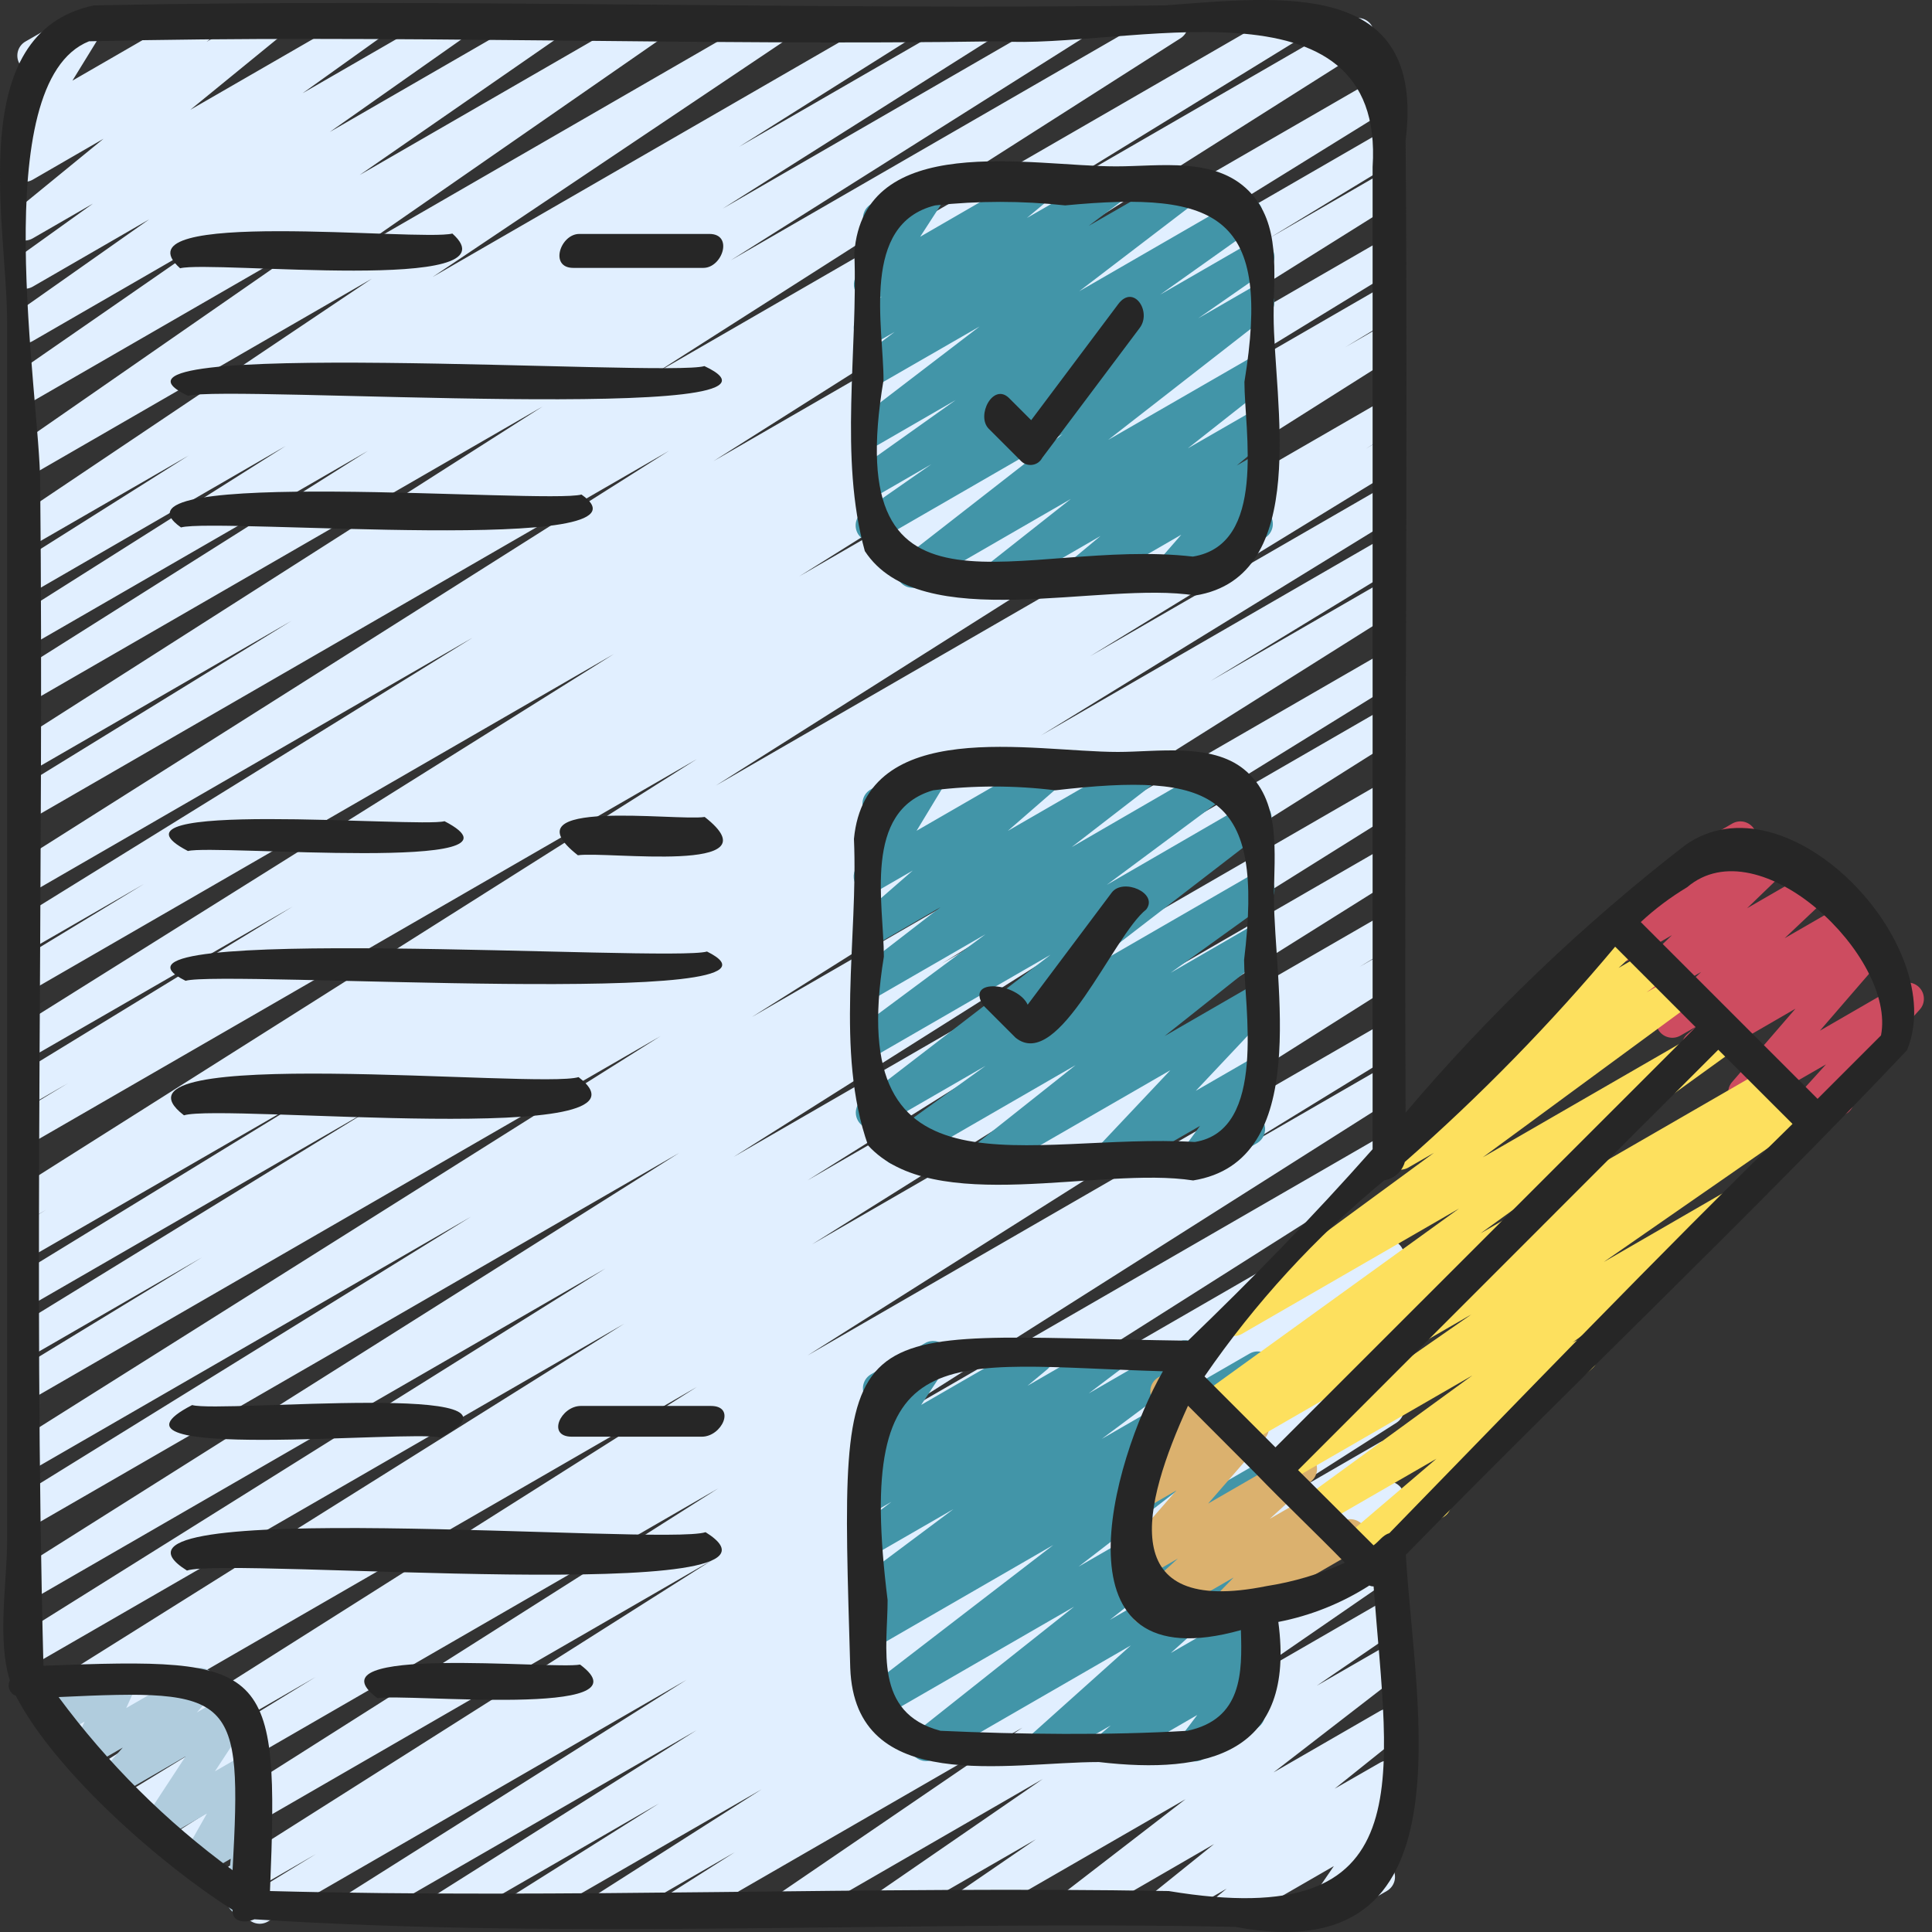 <svg width="35" height="35" viewBox="0 0 35 35" fill="none" xmlns="http://www.w3.org/2000/svg">
<rect x="0" y="0" width="35" height="35" fill="#333333" stroke="none"/>
<path d="M9.483 34.86C9.419 34.86 9.357 34.839 9.306 34.801C9.255 34.763 9.218 34.709 9.2 34.647C9.182 34.586 9.185 34.52 9.207 34.461C9.23 34.401 9.272 34.35 9.326 34.316L11.938 32.672L8.217 34.819C8.151 34.857 8.072 34.867 7.997 34.848C7.923 34.829 7.859 34.781 7.819 34.716C7.779 34.65 7.767 34.571 7.784 34.496C7.802 34.422 7.848 34.356 7.912 34.315L12.62 31.344L6.592 34.819C6.525 34.855 6.447 34.865 6.373 34.845C6.3 34.825 6.237 34.778 6.198 34.713C6.158 34.648 6.146 34.57 6.162 34.496C6.179 34.422 6.224 34.357 6.287 34.315L12.438 30.431L4.851 34.812C4.784 34.85 4.705 34.861 4.63 34.841C4.555 34.821 4.492 34.773 4.452 34.706C4.413 34.64 4.401 34.561 4.42 34.486C4.438 34.411 4.485 34.346 4.551 34.306L5.723 33.588L4.296 34.412C4.23 34.447 4.153 34.456 4.08 34.436C4.008 34.416 3.946 34.369 3.907 34.304C3.868 34.24 3.855 34.163 3.871 34.09C3.887 34.017 3.93 33.952 3.992 33.909L12.902 28.263L3.55 33.663C3.483 33.701 3.404 33.711 3.33 33.692C3.255 33.673 3.191 33.625 3.152 33.559C3.112 33.494 3.099 33.415 3.117 33.34C3.134 33.266 3.18 33.2 3.245 33.159L13.011 26.964L2.765 32.88C2.698 32.917 2.619 32.926 2.546 32.906C2.472 32.886 2.409 32.838 2.37 32.773C2.33 32.707 2.318 32.629 2.336 32.554C2.354 32.48 2.4 32.415 2.464 32.374L5.717 30.381L2.261 32.376C2.195 32.407 2.12 32.413 2.05 32.391C1.98 32.37 1.921 32.324 1.883 32.261C1.846 32.199 1.833 32.124 1.847 32.053C1.861 31.981 1.901 31.918 1.959 31.874L12.626 25.125L1.458 31.573C1.391 31.613 1.311 31.625 1.235 31.605C1.159 31.586 1.094 31.537 1.054 31.47C1.015 31.403 1.003 31.323 1.023 31.247C1.042 31.171 1.091 31.106 1.158 31.066L1.822 30.664L1.017 31.13C0.984 31.15 0.947 31.163 0.909 31.169C0.871 31.175 0.832 31.173 0.794 31.163C0.718 31.145 0.653 31.096 0.613 31.029C0.572 30.963 0.56 30.882 0.579 30.806C0.598 30.731 0.646 30.666 0.713 30.625L11.306 23.982L0.593 30.166C0.526 30.202 0.448 30.211 0.375 30.191C0.302 30.171 0.24 30.124 0.2 30.059C0.161 29.994 0.149 29.916 0.165 29.842C0.182 29.768 0.227 29.704 0.29 29.662L10.967 22.98L0.593 28.97C0.526 29.007 0.448 29.017 0.374 28.997C0.3 28.978 0.236 28.93 0.197 28.865C0.157 28.799 0.145 28.721 0.162 28.646C0.179 28.572 0.225 28.507 0.289 28.465L12.304 20.886L0.593 27.646C0.526 27.682 0.448 27.691 0.375 27.671C0.301 27.651 0.239 27.604 0.2 27.538C0.161 27.473 0.149 27.395 0.166 27.321C0.183 27.247 0.228 27.182 0.291 27.141L8.532 22.042L0.593 26.625C0.527 26.661 0.449 26.67 0.376 26.65C0.303 26.63 0.241 26.582 0.202 26.518C0.163 26.453 0.15 26.376 0.167 26.303C0.183 26.229 0.227 26.164 0.289 26.122L11.968 18.769L0.593 25.336C0.526 25.373 0.448 25.382 0.374 25.361C0.301 25.341 0.238 25.293 0.199 25.227C0.16 25.162 0.148 25.084 0.166 25.01C0.183 24.935 0.229 24.871 0.293 24.83L3.662 22.777L0.593 24.549C0.526 24.589 0.445 24.6 0.369 24.581C0.293 24.561 0.228 24.512 0.188 24.445C0.149 24.378 0.137 24.297 0.156 24.221C0.176 24.145 0.225 24.08 0.292 24.041L6.742 20.078L0.593 23.628C0.526 23.665 0.447 23.675 0.374 23.655C0.3 23.635 0.237 23.587 0.197 23.521C0.158 23.455 0.146 23.377 0.164 23.302C0.182 23.228 0.228 23.163 0.292 23.122L5.847 19.72L0.593 22.751C0.526 22.788 0.448 22.797 0.374 22.776C0.301 22.756 0.238 22.708 0.199 22.642C0.16 22.577 0.148 22.499 0.166 22.425C0.183 22.35 0.229 22.286 0.293 22.245L0.84 21.914L0.595 22.056C0.528 22.092 0.45 22.102 0.377 22.082C0.303 22.062 0.24 22.015 0.201 21.95C0.162 21.885 0.149 21.807 0.166 21.733C0.182 21.659 0.227 21.594 0.29 21.552L12.624 13.752L0.593 20.698C0.526 20.738 0.446 20.749 0.37 20.73C0.294 20.71 0.229 20.662 0.19 20.594C0.15 20.527 0.138 20.447 0.158 20.371C0.177 20.296 0.226 20.231 0.293 20.191L1.232 19.623L0.593 19.992C0.526 20.03 0.447 20.041 0.372 20.021C0.297 20.001 0.233 19.953 0.194 19.886C0.155 19.82 0.143 19.741 0.161 19.666C0.18 19.591 0.227 19.526 0.293 19.485L5.302 16.423L0.593 19.138C0.526 19.174 0.448 19.183 0.375 19.163C0.302 19.143 0.24 19.096 0.2 19.031C0.161 18.966 0.149 18.888 0.165 18.814C0.182 18.74 0.227 18.676 0.29 18.634L11.12 11.849L0.593 17.928C0.526 17.964 0.448 17.973 0.374 17.953C0.301 17.933 0.238 17.884 0.199 17.819C0.16 17.753 0.148 17.675 0.166 17.601C0.183 17.527 0.229 17.462 0.293 17.421L2.607 16.015L0.593 17.177C0.526 17.213 0.448 17.223 0.375 17.202C0.301 17.182 0.239 17.134 0.2 17.069C0.161 17.004 0.149 16.926 0.166 16.852C0.183 16.778 0.228 16.713 0.291 16.672L8.569 11.548L0.593 16.155C0.56 16.175 0.523 16.188 0.485 16.194C0.447 16.2 0.408 16.198 0.37 16.189C0.333 16.179 0.297 16.163 0.266 16.14C0.235 16.117 0.209 16.088 0.189 16.055C0.169 16.022 0.155 15.985 0.15 15.947C0.144 15.909 0.146 15.87 0.155 15.832C0.164 15.795 0.181 15.759 0.204 15.728C0.227 15.697 0.255 15.671 0.289 15.651L12.121 8.166L0.593 14.822C0.526 14.859 0.447 14.868 0.374 14.848C0.3 14.829 0.237 14.78 0.197 14.715C0.158 14.649 0.146 14.571 0.164 14.496C0.182 14.422 0.228 14.357 0.292 14.316L5.282 11.246L0.593 13.955C0.527 13.991 0.449 14 0.376 13.98C0.303 13.96 0.24 13.913 0.201 13.849C0.162 13.784 0.149 13.707 0.165 13.633C0.181 13.559 0.225 13.494 0.288 13.452L9.829 7.365L0.593 12.696C0.526 12.734 0.448 12.744 0.374 12.724C0.3 12.704 0.236 12.657 0.197 12.591C0.157 12.526 0.145 12.448 0.162 12.373C0.179 12.299 0.225 12.234 0.289 12.192L6.666 8.167L0.593 11.672C0.526 11.71 0.448 11.72 0.374 11.7C0.3 11.68 0.236 11.633 0.197 11.567C0.157 11.502 0.145 11.424 0.162 11.349C0.179 11.274 0.225 11.21 0.289 11.168L5.176 8.079L0.593 10.73C0.526 10.767 0.448 10.777 0.374 10.758C0.3 10.738 0.236 10.69 0.197 10.625C0.157 10.559 0.145 10.481 0.162 10.407C0.179 10.332 0.225 10.267 0.289 10.226L3.42 8.251L0.593 9.882C0.527 9.921 0.448 9.933 0.373 9.915C0.298 9.896 0.233 9.849 0.193 9.784C0.152 9.719 0.138 9.64 0.155 9.565C0.172 9.489 0.217 9.424 0.282 9.382L6.736 5.049L0.593 8.595C0.527 8.632 0.45 8.642 0.377 8.624C0.304 8.605 0.241 8.56 0.201 8.496C0.16 8.433 0.146 8.356 0.16 8.282C0.175 8.208 0.217 8.143 0.278 8.099L5.833 4.245L0.591 7.27C0.525 7.307 0.447 7.318 0.374 7.299C0.301 7.281 0.237 7.235 0.197 7.171C0.157 7.107 0.142 7.03 0.157 6.956C0.172 6.882 0.214 6.817 0.276 6.773L3.869 4.286L0.593 6.178C0.527 6.217 0.449 6.228 0.375 6.21C0.301 6.192 0.237 6.147 0.196 6.082C0.155 6.018 0.141 5.941 0.156 5.866C0.171 5.792 0.214 5.726 0.276 5.682L2.703 3.974L0.593 5.193C0.528 5.23 0.451 5.241 0.378 5.223C0.305 5.205 0.241 5.16 0.201 5.097C0.16 5.034 0.145 4.957 0.159 4.883C0.172 4.809 0.214 4.744 0.274 4.699L1.683 3.689L0.593 4.318C0.529 4.355 0.453 4.367 0.38 4.351C0.308 4.335 0.244 4.292 0.202 4.231C0.16 4.169 0.142 4.095 0.153 4.021C0.164 3.947 0.202 3.881 0.26 3.834L1.875 2.514L0.593 3.255C0.529 3.292 0.452 3.304 0.38 3.288C0.307 3.271 0.243 3.228 0.201 3.166C0.159 3.104 0.142 3.029 0.153 2.955C0.165 2.881 0.204 2.815 0.263 2.769L0.486 2.592C0.43 2.6 0.373 2.592 0.322 2.569C0.271 2.546 0.227 2.509 0.196 2.462C0.165 2.415 0.149 2.36 0.148 2.304C0.147 2.248 0.163 2.193 0.193 2.145L0.729 1.276C0.66 1.307 0.581 1.31 0.51 1.285C0.438 1.26 0.379 1.207 0.345 1.14C0.311 1.072 0.305 0.993 0.327 0.921C0.349 0.848 0.399 0.787 0.465 0.75L1.445 0.187C1.502 0.154 1.568 0.14 1.634 0.149C1.699 0.158 1.76 0.189 1.806 0.237C1.852 0.284 1.88 0.346 1.887 0.412C1.894 0.478 1.878 0.544 1.842 0.599L1.312 1.461L3.518 0.187C3.583 0.15 3.659 0.138 3.732 0.155C3.804 0.171 3.868 0.214 3.91 0.276C3.952 0.337 3.969 0.412 3.958 0.486C3.946 0.56 3.908 0.626 3.849 0.673L3.742 0.758L4.731 0.187C4.795 0.151 4.87 0.139 4.942 0.156C5.014 0.172 5.077 0.215 5.119 0.276C5.161 0.336 5.178 0.411 5.168 0.484C5.158 0.557 5.121 0.623 5.064 0.67L3.448 1.989L6.572 0.187C6.638 0.15 6.715 0.14 6.788 0.158C6.861 0.176 6.924 0.221 6.965 0.284C7.005 0.347 7.02 0.423 7.007 0.497C6.993 0.571 6.952 0.637 6.891 0.681L5.483 1.688L8.085 0.187C8.15 0.15 8.227 0.14 8.3 0.158C8.373 0.176 8.437 0.222 8.477 0.285C8.518 0.349 8.532 0.425 8.518 0.499C8.504 0.573 8.463 0.638 8.402 0.683L5.974 2.391L9.793 0.187C9.859 0.15 9.936 0.14 10.009 0.158C10.083 0.176 10.146 0.222 10.186 0.286C10.227 0.35 10.241 0.427 10.226 0.501C10.212 0.575 10.169 0.641 10.107 0.684L6.515 3.171L11.686 0.187C11.751 0.151 11.829 0.14 11.902 0.159C11.975 0.177 12.038 0.223 12.078 0.286C12.118 0.35 12.133 0.427 12.118 0.5C12.104 0.574 12.062 0.64 12.001 0.684L6.446 4.537L13.982 0.187C14.048 0.15 14.126 0.14 14.199 0.159C14.273 0.178 14.336 0.224 14.376 0.288C14.416 0.353 14.43 0.43 14.414 0.504C14.399 0.578 14.355 0.644 14.293 0.687L7.839 5.017L16.209 0.187C16.242 0.167 16.279 0.154 16.317 0.148C16.355 0.142 16.394 0.144 16.432 0.153C16.469 0.163 16.505 0.179 16.536 0.202C16.567 0.225 16.593 0.254 16.613 0.287C16.633 0.32 16.647 0.357 16.652 0.395C16.658 0.433 16.656 0.472 16.647 0.51C16.638 0.547 16.621 0.583 16.598 0.614C16.575 0.645 16.547 0.671 16.514 0.691L13.386 2.661L17.674 0.187C17.707 0.167 17.744 0.154 17.782 0.148C17.821 0.142 17.86 0.144 17.897 0.153C17.935 0.163 17.97 0.179 18.001 0.202C18.032 0.225 18.059 0.254 18.079 0.287C18.099 0.32 18.112 0.357 18.118 0.395C18.123 0.433 18.122 0.472 18.113 0.51C18.103 0.547 18.087 0.583 18.064 0.614C18.041 0.645 18.012 0.671 17.979 0.691L13.091 3.78L19.313 0.187C19.38 0.147 19.46 0.135 19.536 0.153C19.611 0.172 19.677 0.22 19.717 0.287C19.758 0.354 19.77 0.434 19.751 0.51C19.732 0.586 19.684 0.651 19.617 0.691L13.238 4.716L21.085 0.187C21.152 0.15 21.23 0.14 21.304 0.159C21.378 0.179 21.441 0.226 21.48 0.291C21.52 0.356 21.533 0.434 21.516 0.509C21.499 0.583 21.454 0.648 21.391 0.69L11.849 6.777L23.262 0.187C23.329 0.15 23.408 0.141 23.481 0.161C23.555 0.181 23.618 0.229 23.657 0.294C23.697 0.36 23.709 0.438 23.691 0.513C23.673 0.587 23.627 0.652 23.563 0.693L18.568 3.763L24.453 0.364C24.52 0.326 24.599 0.315 24.673 0.335C24.748 0.354 24.812 0.401 24.851 0.467C24.891 0.533 24.904 0.611 24.886 0.686C24.869 0.761 24.823 0.826 24.759 0.867L12.925 8.354L25 1.383C25.067 1.347 25.145 1.338 25.218 1.358C25.292 1.378 25.354 1.426 25.393 1.491C25.432 1.557 25.444 1.634 25.427 1.709C25.41 1.783 25.365 1.847 25.302 1.889L17.024 7.013L25 2.406C25.067 2.366 25.148 2.355 25.223 2.374C25.299 2.394 25.364 2.442 25.403 2.51C25.443 2.577 25.455 2.657 25.435 2.733C25.416 2.808 25.367 2.873 25.3 2.913L22.986 4.319L25 3.156C25.067 3.118 25.146 3.107 25.221 3.126C25.296 3.146 25.36 3.193 25.399 3.26C25.439 3.326 25.451 3.405 25.433 3.48C25.415 3.555 25.369 3.62 25.303 3.661L14.476 10.443L25 4.369C25.067 4.331 25.146 4.32 25.221 4.34C25.296 4.36 25.36 4.408 25.399 4.475C25.438 4.541 25.45 4.62 25.432 4.695C25.413 4.77 25.366 4.835 25.3 4.875L20.285 7.945L25 5.22C25.067 5.18 25.148 5.169 25.223 5.188C25.299 5.208 25.364 5.256 25.403 5.324C25.443 5.391 25.455 5.471 25.435 5.547C25.416 5.622 25.367 5.687 25.3 5.727L24.37 6.29L25 5.927C25.067 5.89 25.145 5.881 25.218 5.9C25.292 5.92 25.355 5.967 25.394 6.032C25.433 6.097 25.446 6.175 25.429 6.249C25.413 6.323 25.368 6.388 25.304 6.43L12.969 14.231L25 7.284C25.067 7.245 25.148 7.233 25.223 7.253C25.299 7.272 25.364 7.321 25.403 7.388C25.443 7.455 25.455 7.535 25.435 7.611C25.416 7.687 25.367 7.752 25.3 7.791L24.744 8.128L25 7.98C25.067 7.943 25.146 7.934 25.219 7.954C25.293 7.974 25.356 8.022 25.395 8.088C25.435 8.153 25.447 8.232 25.429 8.306C25.411 8.381 25.365 8.445 25.301 8.486L19.746 11.889L24.998 8.857C25.064 8.82 25.143 8.811 25.217 8.831C25.291 8.851 25.354 8.899 25.393 8.965C25.432 9.03 25.444 9.109 25.427 9.183C25.409 9.258 25.363 9.322 25.299 9.363L18.857 13.324L25 9.777C25.067 9.741 25.145 9.732 25.219 9.752C25.292 9.773 25.355 9.821 25.394 9.886C25.433 9.952 25.445 10.03 25.427 10.104C25.41 10.178 25.364 10.243 25.3 10.284L21.931 12.337L25 10.565C25.067 10.527 25.145 10.518 25.219 10.537C25.293 10.557 25.357 10.604 25.396 10.67C25.436 10.735 25.448 10.813 25.431 10.888C25.414 10.963 25.368 11.027 25.304 11.069L13.621 18.424L25 11.855C25.067 11.819 25.145 11.809 25.218 11.83C25.292 11.85 25.354 11.897 25.393 11.963C25.432 12.028 25.444 12.106 25.427 12.18C25.41 12.254 25.365 12.318 25.302 12.36L17.065 17.455L25 12.875C25.067 12.837 25.145 12.828 25.219 12.847C25.293 12.867 25.357 12.914 25.396 12.98C25.436 13.045 25.448 13.123 25.431 13.198C25.414 13.273 25.368 13.337 25.304 13.379L13.291 20.958L25 14.198C25.067 14.16 25.146 14.149 25.221 14.168C25.296 14.188 25.36 14.236 25.399 14.302C25.439 14.368 25.451 14.447 25.433 14.522C25.415 14.597 25.369 14.662 25.303 14.703L14.626 21.385L25 15.396C25.067 15.357 25.146 15.346 25.221 15.366C25.296 15.385 25.36 15.433 25.399 15.499C25.439 15.565 25.451 15.644 25.433 15.719C25.415 15.794 25.369 15.859 25.303 15.9L14.71 22.543L25 16.602C25.067 16.565 25.145 16.556 25.219 16.577C25.292 16.597 25.355 16.645 25.394 16.71C25.433 16.776 25.445 16.854 25.427 16.928C25.41 17.003 25.364 17.067 25.3 17.108L24.63 17.515L25 17.302C25.067 17.265 25.145 17.255 25.218 17.275C25.292 17.295 25.355 17.342 25.394 17.407C25.433 17.472 25.446 17.55 25.429 17.624C25.413 17.698 25.368 17.763 25.304 17.805L14.629 24.556L25 18.569C25.067 18.533 25.145 18.525 25.218 18.545C25.291 18.565 25.353 18.613 25.392 18.678C25.431 18.744 25.443 18.821 25.426 18.895C25.409 18.969 25.364 19.033 25.3 19.075L22.061 21.061L25.003 19.363C25.07 19.326 25.148 19.317 25.221 19.337C25.294 19.356 25.358 19.404 25.397 19.469C25.436 19.534 25.449 19.611 25.432 19.686C25.416 19.76 25.371 19.825 25.307 19.866L15.535 26.061L25 20.597C25.066 20.562 25.144 20.554 25.216 20.574C25.288 20.594 25.351 20.641 25.389 20.705C25.428 20.77 25.441 20.846 25.425 20.92C25.41 20.993 25.366 21.058 25.304 21.1L16.395 26.746L25 21.778C25.067 21.742 25.145 21.734 25.218 21.754C25.291 21.775 25.353 21.823 25.392 21.888C25.431 21.953 25.443 22.03 25.426 22.104C25.409 22.178 25.364 22.243 25.3 22.284L24.131 23.001L25 22.499C25.067 22.462 25.145 22.452 25.219 22.471C25.293 22.491 25.357 22.538 25.396 22.604C25.436 22.669 25.448 22.748 25.431 22.822C25.414 22.897 25.368 22.962 25.304 23.003L19.147 26.89L25 23.51C25.033 23.49 25.07 23.477 25.108 23.471C25.146 23.465 25.185 23.467 25.223 23.477C25.26 23.486 25.296 23.502 25.327 23.525C25.358 23.548 25.384 23.577 25.404 23.61C25.424 23.643 25.438 23.68 25.443 23.718C25.449 23.756 25.447 23.796 25.438 23.833C25.429 23.871 25.412 23.906 25.389 23.937C25.366 23.968 25.337 23.995 25.304 24.015L20.603 26.987L25 24.453C25.067 24.417 25.144 24.409 25.217 24.429C25.29 24.449 25.352 24.496 25.391 24.56C25.43 24.625 25.443 24.702 25.426 24.776C25.41 24.849 25.366 24.914 25.304 24.956L22.697 26.595L25 25.267C25.066 25.231 25.144 25.222 25.217 25.241C25.29 25.261 25.353 25.308 25.392 25.373C25.431 25.438 25.444 25.515 25.428 25.589C25.412 25.663 25.368 25.727 25.305 25.77L22.321 27.674L25 26.128C25.066 26.092 25.144 26.083 25.217 26.102C25.29 26.122 25.353 26.169 25.392 26.234C25.431 26.299 25.444 26.376 25.428 26.45C25.412 26.524 25.368 26.588 25.305 26.631L24.108 27.392L25 26.877C25.066 26.839 25.144 26.828 25.218 26.846C25.292 26.864 25.356 26.91 25.397 26.975C25.438 27.04 25.452 27.117 25.436 27.192C25.42 27.267 25.376 27.332 25.313 27.375L20.878 30.401L25 28.022C25.066 27.984 25.144 27.974 25.218 27.992C25.292 28.01 25.355 28.056 25.396 28.12C25.436 28.185 25.45 28.262 25.435 28.336C25.42 28.411 25.377 28.476 25.314 28.52L22.279 30.612L25.001 29.04C25.067 29.003 25.145 28.992 25.218 29.01C25.292 29.029 25.356 29.075 25.396 29.139C25.437 29.203 25.451 29.28 25.436 29.355C25.421 29.429 25.377 29.495 25.315 29.538L23.854 30.539L25.001 29.878C25.066 29.842 25.142 29.831 25.213 29.848C25.285 29.866 25.348 29.909 25.39 29.971C25.431 30.032 25.447 30.107 25.436 30.18C25.424 30.253 25.386 30.319 25.328 30.365L23.071 32.109L25 30.996C25.064 30.959 25.14 30.948 25.213 30.964C25.285 30.98 25.349 31.024 25.39 31.085C25.432 31.146 25.45 31.221 25.439 31.294C25.428 31.368 25.39 31.434 25.331 31.481L24.179 32.404L25 31.933C25.064 31.896 25.139 31.885 25.211 31.902C25.282 31.918 25.345 31.96 25.387 32.021C25.429 32.081 25.447 32.155 25.437 32.228C25.427 32.301 25.391 32.367 25.334 32.414L25.099 32.609C25.147 32.6 25.197 32.604 25.243 32.62C25.289 32.636 25.331 32.664 25.363 32.7C25.409 32.749 25.436 32.812 25.441 32.879C25.445 32.945 25.428 33.011 25.39 33.066L24.948 33.708C25.005 33.703 25.061 33.714 25.111 33.74C25.162 33.766 25.204 33.805 25.233 33.854C25.271 33.921 25.282 34.002 25.262 34.077C25.242 34.152 25.193 34.216 25.125 34.256L24.148 34.819C24.09 34.852 24.023 34.865 23.957 34.855C23.892 34.845 23.831 34.813 23.786 34.764C23.741 34.715 23.713 34.652 23.708 34.586C23.703 34.519 23.721 34.453 23.758 34.398L24.164 33.806L22.408 34.819C22.344 34.855 22.269 34.866 22.197 34.85C22.126 34.833 22.063 34.791 22.021 34.73C21.979 34.67 21.961 34.596 21.971 34.523C21.98 34.451 22.017 34.384 22.073 34.337L22.223 34.214L21.175 34.819C21.11 34.856 21.035 34.867 20.962 34.851C20.89 34.834 20.827 34.791 20.785 34.73C20.743 34.669 20.726 34.594 20.736 34.521C20.747 34.448 20.785 34.381 20.842 34.334L21.994 33.407L19.549 34.821C19.484 34.858 19.408 34.869 19.336 34.852C19.263 34.835 19.2 34.791 19.159 34.729C19.117 34.668 19.101 34.593 19.112 34.519C19.124 34.446 19.163 34.379 19.222 34.333L21.477 32.594L17.618 34.819C17.553 34.855 17.476 34.865 17.403 34.846C17.33 34.827 17.267 34.781 17.227 34.718C17.187 34.654 17.173 34.578 17.187 34.504C17.202 34.431 17.244 34.365 17.305 34.322L18.767 33.32L16.166 34.819C16.1 34.856 16.023 34.866 15.949 34.848C15.876 34.829 15.813 34.783 15.772 34.72C15.732 34.656 15.718 34.579 15.732 34.505C15.747 34.431 15.79 34.365 15.851 34.322L18.89 32.229L14.403 34.82C14.337 34.858 14.259 34.869 14.186 34.85C14.112 34.832 14.049 34.786 14.008 34.722C13.967 34.658 13.953 34.58 13.969 34.506C13.984 34.432 14.027 34.366 14.089 34.323L18.523 31.297L12.419 34.819C12.352 34.855 12.275 34.864 12.202 34.844C12.129 34.824 12.066 34.777 12.027 34.712C11.988 34.648 11.975 34.571 11.991 34.497C12.007 34.423 12.051 34.358 12.114 34.316L13.311 33.555L11.121 34.819C11.054 34.855 10.977 34.864 10.904 34.844C10.831 34.824 10.768 34.777 10.729 34.712C10.69 34.648 10.677 34.571 10.693 34.497C10.709 34.423 10.753 34.358 10.816 34.316L13.798 32.415L9.63 34.819C9.586 34.845 9.535 34.859 9.483 34.86Z" fill="#E1EFFF"/>
<path d="M17.789 21.314C17.727 21.314 17.668 21.295 17.618 21.259C17.568 21.224 17.53 21.174 17.51 21.116C17.49 21.058 17.488 20.996 17.506 20.937C17.523 20.878 17.558 20.826 17.605 20.788L19.485 19.296L16.413 21.07C16.347 21.108 16.27 21.119 16.196 21.101C16.123 21.084 16.059 21.038 16.018 20.975C15.977 20.911 15.962 20.834 15.976 20.76C15.99 20.686 16.032 20.62 16.094 20.576L17.855 19.308L15.948 20.409C15.883 20.447 15.806 20.459 15.733 20.443C15.659 20.426 15.595 20.382 15.553 20.319C15.512 20.257 15.495 20.18 15.508 20.106C15.521 20.032 15.561 19.965 15.621 19.92L19.032 17.296L15.906 19.101C15.841 19.138 15.764 19.149 15.692 19.131C15.619 19.114 15.556 19.069 15.515 19.006C15.473 18.944 15.458 18.868 15.471 18.794C15.483 18.721 15.524 18.655 15.584 18.61L17.853 16.925L15.906 18.049C15.842 18.087 15.765 18.098 15.693 18.081C15.62 18.064 15.556 18.02 15.515 17.958C15.473 17.896 15.457 17.82 15.469 17.747C15.481 17.673 15.52 17.607 15.579 17.561L17.035 16.436L15.906 17.091C15.843 17.127 15.768 17.139 15.697 17.123C15.626 17.107 15.562 17.066 15.52 17.006C15.478 16.947 15.459 16.874 15.467 16.801C15.476 16.729 15.511 16.662 15.566 16.614L16.535 15.771L15.906 16.134C15.85 16.166 15.784 16.179 15.719 16.17C15.655 16.161 15.595 16.131 15.549 16.084C15.504 16.038 15.475 15.977 15.467 15.912C15.46 15.847 15.474 15.782 15.508 15.726L16.058 14.818C15.989 14.855 15.908 14.863 15.833 14.84C15.758 14.817 15.696 14.766 15.659 14.697C15.622 14.628 15.614 14.547 15.637 14.473C15.659 14.398 15.711 14.335 15.78 14.298L16.756 13.735C16.812 13.703 16.878 13.69 16.943 13.699C17.007 13.708 17.067 13.738 17.113 13.785C17.158 13.831 17.187 13.892 17.195 13.957C17.202 14.021 17.188 14.087 17.154 14.143L16.605 15.05L18.885 13.734C18.948 13.698 19.023 13.686 19.094 13.702C19.165 13.717 19.228 13.759 19.271 13.819C19.313 13.878 19.332 13.951 19.324 14.024C19.315 14.096 19.28 14.163 19.225 14.211L18.257 15.053L20.542 13.734C20.607 13.697 20.683 13.686 20.755 13.703C20.828 13.72 20.891 13.764 20.933 13.826C20.974 13.887 20.991 13.963 20.979 14.036C20.967 14.11 20.928 14.176 20.869 14.222L19.413 15.347L21.997 13.851C22.062 13.813 22.139 13.801 22.213 13.819C22.287 13.836 22.351 13.88 22.392 13.944C22.434 14.007 22.449 14.084 22.436 14.158C22.422 14.232 22.381 14.299 22.32 14.343L20.05 16.03L22.593 14.558C22.658 14.521 22.735 14.509 22.808 14.526C22.881 14.543 22.944 14.587 22.986 14.65C23.027 14.712 23.044 14.787 23.031 14.861C23.019 14.935 22.979 15.002 22.92 15.047L19.511 17.674L22.647 15.863C22.712 15.825 22.79 15.813 22.864 15.831C22.937 15.849 23.001 15.894 23.042 15.958C23.083 16.021 23.098 16.098 23.084 16.172C23.07 16.247 23.028 16.313 22.966 16.357L21.206 17.624L22.647 16.791C22.711 16.755 22.787 16.743 22.86 16.76C22.932 16.777 22.995 16.82 23.037 16.882C23.079 16.943 23.096 17.018 23.085 17.091C23.073 17.165 23.035 17.231 22.977 17.277L21.097 18.77L22.647 17.875C22.708 17.84 22.78 17.828 22.85 17.841C22.919 17.854 22.982 17.892 23.025 17.947C23.069 18.003 23.092 18.072 23.089 18.143C23.086 18.214 23.057 18.281 23.009 18.332L21.663 19.761L22.647 19.193C22.706 19.159 22.774 19.147 22.84 19.157C22.907 19.168 22.968 19.201 23.013 19.251C23.058 19.301 23.084 19.365 23.088 19.433C23.091 19.5 23.072 19.566 23.032 19.621L22.639 20.161C22.703 20.164 22.763 20.188 22.812 20.228C22.861 20.269 22.895 20.324 22.91 20.385C22.926 20.447 22.92 20.512 22.895 20.57C22.871 20.628 22.828 20.677 22.773 20.709L21.798 21.272C21.74 21.306 21.672 21.318 21.605 21.307C21.539 21.297 21.478 21.264 21.433 21.214C21.389 21.164 21.362 21.1 21.358 21.033C21.355 20.966 21.374 20.899 21.413 20.845L21.739 20.397L20.218 21.272C20.156 21.308 20.084 21.32 20.015 21.307C19.946 21.294 19.883 21.256 19.839 21.201C19.795 21.145 19.773 21.076 19.776 21.005C19.779 20.935 19.807 20.867 19.855 20.816L21.202 19.388L17.936 21.272C17.891 21.299 17.84 21.313 17.789 21.314ZM18.127 10.712C18.066 10.712 18.006 10.693 17.956 10.658C17.906 10.622 17.869 10.572 17.849 10.514C17.829 10.457 17.827 10.394 17.844 10.335C17.861 10.277 17.896 10.225 17.944 10.187L19.399 9.039L16.684 10.607C16.619 10.646 16.542 10.658 16.469 10.642C16.395 10.625 16.331 10.581 16.289 10.519C16.247 10.457 16.23 10.38 16.242 10.306C16.255 10.232 16.295 10.165 16.355 10.12L19.251 7.864L15.939 9.776C15.873 9.813 15.796 9.823 15.723 9.805C15.65 9.786 15.587 9.741 15.546 9.677C15.506 9.613 15.492 9.537 15.506 9.463C15.52 9.389 15.562 9.324 15.624 9.28L16.873 8.41L15.905 8.969C15.839 9.008 15.761 9.021 15.687 9.003C15.613 8.986 15.548 8.94 15.507 8.876C15.465 8.811 15.451 8.733 15.466 8.659C15.481 8.584 15.524 8.517 15.587 8.474L17.315 7.246L15.906 8.06C15.841 8.097 15.765 8.107 15.693 8.09C15.621 8.073 15.557 8.029 15.516 7.967C15.475 7.905 15.459 7.83 15.471 7.756C15.482 7.683 15.522 7.617 15.581 7.571L17.747 5.914L15.906 6.974C15.841 7.011 15.765 7.022 15.692 7.005C15.619 6.988 15.556 6.943 15.514 6.881C15.473 6.819 15.457 6.743 15.47 6.669C15.482 6.595 15.522 6.529 15.582 6.484L16.207 6.013L15.906 6.186C15.842 6.223 15.767 6.234 15.696 6.217C15.624 6.201 15.562 6.159 15.52 6.098C15.478 6.038 15.46 5.965 15.469 5.892C15.479 5.819 15.515 5.753 15.571 5.705L15.977 5.37L15.908 5.41C15.851 5.442 15.785 5.455 15.72 5.445C15.655 5.436 15.596 5.405 15.551 5.357C15.505 5.31 15.477 5.249 15.47 5.184C15.464 5.119 15.479 5.053 15.513 4.998L16.005 4.238C15.936 4.256 15.863 4.249 15.798 4.218C15.734 4.186 15.684 4.132 15.656 4.066C15.629 4 15.627 3.926 15.649 3.859C15.672 3.791 15.719 3.734 15.781 3.698L16.756 3.132C16.813 3.099 16.88 3.086 16.945 3.095C17.011 3.105 17.071 3.136 17.117 3.184C17.162 3.232 17.19 3.294 17.197 3.36C17.203 3.426 17.186 3.492 17.15 3.547L16.67 4.289L18.673 3.131C18.736 3.094 18.812 3.083 18.884 3.099C18.956 3.115 19.019 3.157 19.061 3.218C19.103 3.278 19.121 3.352 19.111 3.425C19.102 3.498 19.065 3.565 19.008 3.612L18.603 3.949L20.023 3.132C20.088 3.095 20.165 3.084 20.238 3.101C20.31 3.118 20.374 3.163 20.415 3.225C20.456 3.287 20.472 3.363 20.46 3.437C20.447 3.511 20.407 3.577 20.348 3.622L19.721 4.093L21.391 3.132C21.456 3.095 21.532 3.083 21.605 3.1C21.678 3.117 21.741 3.161 21.783 3.224C21.825 3.286 21.841 3.362 21.829 3.435C21.816 3.509 21.776 3.575 21.717 3.621L19.55 5.277L22.427 3.616C22.492 3.577 22.571 3.564 22.645 3.582C22.719 3.6 22.784 3.645 22.825 3.71C22.867 3.774 22.881 3.852 22.866 3.927C22.851 4.001 22.808 4.068 22.745 4.111L21.017 5.338L22.644 4.399C22.71 4.361 22.788 4.349 22.862 4.367C22.936 4.385 23 4.432 23.041 4.496C23.082 4.56 23.096 4.638 23.081 4.712C23.066 4.787 23.022 4.853 22.959 4.896L21.707 5.767L22.644 5.226C22.709 5.189 22.785 5.178 22.857 5.195C22.929 5.212 22.992 5.256 23.034 5.317C23.075 5.379 23.092 5.454 23.081 5.527C23.069 5.601 23.03 5.667 22.972 5.713L20.076 7.969L22.644 6.489C22.709 6.452 22.785 6.441 22.857 6.457C22.93 6.474 22.993 6.518 23.035 6.579C23.077 6.641 23.093 6.716 23.082 6.79C23.071 6.863 23.032 6.93 22.973 6.976L21.519 8.122L22.644 7.474C22.708 7.437 22.783 7.426 22.855 7.442C22.927 7.458 22.991 7.5 23.033 7.561C23.075 7.621 23.093 7.696 23.083 7.769C23.073 7.842 23.036 7.909 22.979 7.956L22.404 8.434L22.644 8.295C22.704 8.26 22.776 8.248 22.844 8.26C22.913 8.272 22.975 8.309 23.019 8.363C23.064 8.417 23.087 8.485 23.086 8.555C23.085 8.625 23.059 8.692 23.013 8.744L22.545 9.279L22.619 9.237C22.686 9.198 22.766 9.188 22.841 9.209C22.916 9.229 22.98 9.278 23.019 9.346C23.058 9.413 23.069 9.493 23.049 9.568C23.029 9.643 22.98 9.707 22.913 9.747L21.301 10.671C21.241 10.706 21.17 10.718 21.102 10.705C21.033 10.693 20.971 10.656 20.927 10.602C20.883 10.549 20.859 10.481 20.86 10.411C20.861 10.342 20.887 10.275 20.933 10.222L21.4 9.687L19.696 10.671C19.632 10.708 19.557 10.719 19.485 10.703C19.413 10.687 19.349 10.645 19.307 10.584C19.265 10.523 19.247 10.449 19.257 10.376C19.267 10.303 19.304 10.236 19.361 10.189L19.937 9.71L18.274 10.671C18.229 10.698 18.179 10.712 18.127 10.712ZM20.149 31.915C20.089 31.915 20.03 31.896 19.981 31.862C19.931 31.827 19.894 31.779 19.873 31.722C19.852 31.665 19.85 31.604 19.865 31.546C19.88 31.487 19.913 31.435 19.959 31.396L20.122 31.258L19.051 31.874C18.989 31.907 18.916 31.917 18.847 31.901C18.777 31.886 18.716 31.845 18.674 31.788C18.632 31.731 18.613 31.66 18.619 31.589C18.625 31.518 18.656 31.452 18.707 31.403L20.487 29.808L16.923 31.865C16.858 31.902 16.783 31.913 16.711 31.896C16.638 31.879 16.575 31.836 16.534 31.775C16.492 31.714 16.475 31.639 16.486 31.566C16.497 31.492 16.535 31.426 16.592 31.38L19.459 29.106L15.98 31.114C15.915 31.151 15.839 31.161 15.767 31.144C15.695 31.127 15.632 31.083 15.591 31.021C15.549 30.959 15.533 30.884 15.545 30.811C15.556 30.738 15.595 30.672 15.654 30.626L19.082 27.989L15.906 29.823C15.84 29.86 15.763 29.87 15.689 29.852C15.616 29.833 15.553 29.787 15.512 29.723C15.472 29.659 15.458 29.582 15.473 29.508C15.488 29.433 15.531 29.368 15.594 29.325L16.088 28.988L15.906 29.093C15.841 29.129 15.765 29.14 15.692 29.122C15.62 29.105 15.557 29.061 15.516 28.998C15.475 28.936 15.459 28.86 15.471 28.787C15.484 28.713 15.524 28.647 15.583 28.602L17.273 27.339L15.905 28.128C15.84 28.164 15.764 28.174 15.692 28.157C15.62 28.14 15.557 28.095 15.516 28.034C15.475 27.972 15.459 27.897 15.471 27.823C15.483 27.75 15.522 27.684 15.581 27.639L16.15 27.207L15.905 27.349C15.841 27.386 15.766 27.397 15.694 27.381C15.622 27.365 15.558 27.323 15.516 27.262C15.474 27.201 15.456 27.127 15.466 27.054C15.476 26.981 15.513 26.914 15.57 26.867L15.929 26.569L15.905 26.582C15.848 26.616 15.781 26.629 15.715 26.619C15.649 26.61 15.589 26.578 15.543 26.53C15.498 26.482 15.47 26.419 15.464 26.353C15.458 26.287 15.475 26.221 15.512 26.166L15.991 25.439C15.922 25.454 15.851 25.444 15.788 25.411C15.726 25.378 15.678 25.324 15.652 25.258C15.627 25.193 15.626 25.12 15.649 25.054C15.672 24.987 15.719 24.931 15.78 24.896L16.757 24.333C16.814 24.299 16.881 24.287 16.947 24.296C17.012 24.305 17.073 24.337 17.118 24.385C17.164 24.433 17.192 24.496 17.198 24.562C17.203 24.628 17.187 24.694 17.15 24.75L16.688 25.451L18.637 24.326C18.701 24.29 18.776 24.279 18.848 24.295C18.919 24.311 18.982 24.354 19.024 24.414C19.066 24.474 19.084 24.547 19.074 24.62C19.065 24.693 19.028 24.759 18.972 24.807L18.614 25.105L19.968 24.322C20.033 24.285 20.109 24.275 20.181 24.292C20.253 24.31 20.316 24.354 20.357 24.416C20.398 24.478 20.415 24.553 20.402 24.626C20.391 24.699 20.351 24.765 20.293 24.811L19.723 25.243L21.325 24.317C21.39 24.281 21.466 24.27 21.539 24.288C21.611 24.305 21.674 24.349 21.715 24.412C21.756 24.474 21.772 24.55 21.76 24.623C21.747 24.697 21.707 24.763 21.648 24.808L19.958 26.068L22.64 24.52C22.706 24.483 22.784 24.473 22.857 24.492C22.93 24.511 22.994 24.557 23.034 24.621C23.074 24.685 23.088 24.762 23.073 24.836C23.058 24.91 23.015 24.976 22.953 25.019L22.459 25.355L22.64 25.251C22.705 25.215 22.781 25.204 22.853 25.221C22.925 25.238 22.988 25.282 23.029 25.344C23.07 25.406 23.087 25.481 23.075 25.554C23.064 25.627 23.025 25.693 22.966 25.739L19.54 28.381L22.644 26.589C22.708 26.553 22.784 26.542 22.856 26.559C22.927 26.576 22.99 26.619 23.032 26.68C23.073 26.741 23.09 26.816 23.079 26.889C23.069 26.962 23.031 27.028 22.974 27.074L20.107 29.345L22.644 27.881C22.707 27.848 22.779 27.838 22.849 27.854C22.918 27.869 22.979 27.91 23.021 27.967C23.063 28.024 23.083 28.095 23.077 28.166C23.071 28.237 23.039 28.303 22.988 28.352L21.209 29.946L22.644 29.119C22.708 29.083 22.782 29.072 22.853 29.088C22.924 29.105 22.987 29.146 23.029 29.206C23.071 29.265 23.089 29.338 23.08 29.411C23.072 29.483 23.036 29.55 22.982 29.598L22.741 29.802C22.799 29.792 22.859 29.799 22.913 29.824C22.967 29.848 23.012 29.888 23.043 29.939C23.073 29.989 23.088 30.048 23.085 30.107C23.082 30.166 23.062 30.222 23.026 30.27L22.657 30.761C22.703 30.766 22.746 30.782 22.784 30.807C22.823 30.832 22.854 30.866 22.877 30.906C22.916 30.973 22.926 31.053 22.906 31.128C22.886 31.204 22.837 31.268 22.77 31.307L21.792 31.871C21.734 31.904 21.665 31.917 21.598 31.906C21.532 31.895 21.471 31.861 21.426 31.811C21.381 31.76 21.355 31.695 21.352 31.628C21.349 31.56 21.37 31.493 21.41 31.439L21.689 31.069L20.296 31.874C20.252 31.901 20.201 31.915 20.149 31.915Z" fill="#4295A8"/>
<path d="M32.468 20.69C32.411 20.69 32.355 20.673 32.307 20.642C32.26 20.611 32.222 20.567 32.199 20.515C32.175 20.463 32.168 20.405 32.177 20.349C32.186 20.292 32.211 20.24 32.25 20.198L33.08 19.282L31.75 20.047C31.689 20.082 31.619 20.094 31.55 20.082C31.482 20.07 31.42 20.033 31.376 19.98C31.331 19.926 31.307 19.858 31.308 19.789C31.309 19.719 31.334 19.652 31.38 19.6L32.526 18.274L30.907 19.211C30.844 19.247 30.769 19.259 30.697 19.242C30.626 19.227 30.563 19.184 30.521 19.125C30.479 19.065 30.46 18.991 30.469 18.919C30.478 18.846 30.514 18.779 30.57 18.732L30.734 18.594L30.451 18.756C30.388 18.795 30.313 18.809 30.241 18.795C30.168 18.781 30.104 18.741 30.059 18.681C30.015 18.622 29.995 18.549 30.003 18.475C30.011 18.402 30.046 18.334 30.101 18.285L30.818 17.608L29.857 18.162C29.795 18.199 29.721 18.212 29.65 18.198C29.579 18.184 29.516 18.144 29.472 18.087C29.429 18.029 29.408 17.957 29.413 17.885C29.419 17.813 29.451 17.745 29.504 17.695L30.289 16.942L29.513 17.39C29.451 17.425 29.378 17.435 29.308 17.42C29.238 17.404 29.176 17.364 29.134 17.306C29.091 17.249 29.072 17.178 29.078 17.106C29.084 17.035 29.116 16.969 29.168 16.919L30.248 15.941C30.243 15.935 30.239 15.928 30.235 15.922C30.196 15.854 30.186 15.774 30.206 15.698C30.226 15.623 30.276 15.558 30.343 15.519L31.386 14.917C31.449 14.882 31.522 14.872 31.592 14.887C31.662 14.903 31.723 14.943 31.766 15.001C31.808 15.059 31.828 15.13 31.821 15.201C31.815 15.272 31.783 15.339 31.731 15.388L31.605 15.506L32.079 15.231C32.142 15.194 32.216 15.181 32.287 15.194C32.358 15.208 32.422 15.248 32.466 15.306C32.51 15.364 32.531 15.436 32.525 15.508C32.519 15.581 32.486 15.649 32.433 15.698L31.651 16.453L32.698 15.848C32.761 15.809 32.836 15.795 32.908 15.809C32.98 15.823 33.045 15.864 33.089 15.923C33.133 15.982 33.153 16.056 33.146 16.129C33.138 16.202 33.103 16.27 33.048 16.319L32.33 16.997L33.29 16.443C33.354 16.406 33.429 16.394 33.501 16.41C33.573 16.426 33.637 16.468 33.679 16.528C33.721 16.588 33.74 16.662 33.73 16.735C33.721 16.808 33.684 16.875 33.628 16.923L33.465 17.06L33.746 16.898C33.806 16.863 33.877 16.851 33.946 16.863C34.014 16.875 34.076 16.911 34.121 16.965C34.165 17.019 34.189 17.087 34.188 17.157C34.187 17.227 34.161 17.294 34.115 17.346L32.969 18.672L34.41 17.839C34.471 17.804 34.543 17.791 34.612 17.804C34.681 17.817 34.744 17.854 34.788 17.909C34.832 17.963 34.855 18.032 34.853 18.103C34.851 18.173 34.824 18.24 34.776 18.292L33.496 19.706C33.518 19.726 33.537 19.75 33.551 19.776C33.59 19.843 33.601 19.924 33.581 19.999C33.56 20.074 33.511 20.138 33.444 20.177L32.62 20.655C32.573 20.68 32.521 20.692 32.468 20.69Z" fill="#CD4C60"/>
<path d="M20.77 29.442C20.71 29.442 20.652 29.424 20.604 29.39C20.555 29.357 20.517 29.309 20.495 29.254C20.474 29.198 20.47 29.138 20.484 29.08C20.497 29.022 20.528 28.97 20.572 28.93L21.338 28.235L20.646 28.634C20.586 28.669 20.515 28.681 20.447 28.668C20.378 28.656 20.317 28.62 20.272 28.566C20.228 28.512 20.204 28.445 20.205 28.375C20.206 28.305 20.231 28.238 20.277 28.186L21.311 27.001L20.877 27.252C20.816 27.288 20.745 27.3 20.676 27.287C20.607 27.275 20.544 27.238 20.5 27.183C20.456 27.128 20.433 27.06 20.434 26.989C20.436 26.919 20.464 26.852 20.511 26.8L20.813 26.464C20.767 26.456 20.725 26.437 20.688 26.409C20.651 26.381 20.622 26.344 20.602 26.302C20.582 26.261 20.572 26.215 20.573 26.169C20.573 26.123 20.585 26.077 20.607 26.037L20.933 25.422C20.899 25.39 20.873 25.351 20.857 25.308C20.841 25.265 20.835 25.218 20.84 25.173C20.846 25.127 20.861 25.083 20.887 25.044C20.912 25.006 20.946 24.974 20.986 24.951L21.34 24.745C21.395 24.713 21.459 24.7 21.522 24.708C21.586 24.716 21.645 24.744 21.691 24.788C21.736 24.833 21.767 24.891 21.777 24.954C21.787 25.017 21.776 25.081 21.747 25.138L21.604 25.407L21.972 25.195C22.033 25.16 22.104 25.148 22.173 25.16C22.242 25.173 22.304 25.21 22.348 25.265C22.392 25.319 22.415 25.387 22.414 25.457C22.412 25.527 22.385 25.595 22.338 25.647L22.189 25.812L22.549 25.605C22.609 25.57 22.68 25.558 22.748 25.571C22.817 25.583 22.879 25.619 22.923 25.673C22.967 25.727 22.991 25.795 22.99 25.864C22.989 25.934 22.963 26.001 22.917 26.054L21.886 27.239L23.423 26.351C23.485 26.317 23.558 26.306 23.628 26.322C23.698 26.337 23.76 26.377 23.802 26.435C23.845 26.493 23.864 26.564 23.858 26.635C23.852 26.706 23.82 26.773 23.768 26.822L23.003 27.515L23.894 27.002C23.955 26.967 24.027 26.955 24.097 26.969C24.166 26.983 24.229 27.021 24.272 27.077C24.316 27.133 24.337 27.202 24.334 27.273C24.33 27.344 24.301 27.411 24.252 27.462L23.957 27.767L24.303 27.567C24.337 27.546 24.374 27.532 24.413 27.525C24.453 27.519 24.493 27.52 24.531 27.53C24.57 27.539 24.606 27.556 24.638 27.58C24.67 27.604 24.696 27.634 24.716 27.669C24.736 27.703 24.749 27.741 24.753 27.78C24.758 27.82 24.755 27.86 24.744 27.898C24.733 27.936 24.714 27.971 24.689 28.002C24.664 28.033 24.633 28.058 24.598 28.077L22.411 29.341C22.35 29.377 22.277 29.389 22.208 29.375C22.138 29.361 22.075 29.323 22.032 29.267C21.988 29.211 21.966 29.141 21.97 29.07C21.974 28.999 22.004 28.932 22.053 28.881L22.348 28.578L20.917 29.402C20.872 29.429 20.822 29.442 20.77 29.442Z" fill="#DBB16E"/>
<path d="M24.557 28.358C24.497 28.358 24.438 28.339 24.389 28.305C24.34 28.27 24.302 28.221 24.281 28.165C24.261 28.108 24.258 28.047 24.273 27.989C24.288 27.931 24.32 27.878 24.366 27.839L26.023 26.426L23.983 27.604C23.918 27.641 23.841 27.651 23.769 27.633C23.696 27.616 23.633 27.571 23.592 27.508C23.551 27.445 23.536 27.37 23.549 27.296C23.562 27.222 23.602 27.156 23.662 27.111L26.672 24.918L23.262 26.887C23.196 26.925 23.118 26.936 23.045 26.918C22.971 26.899 22.907 26.854 22.867 26.79C22.826 26.726 22.812 26.648 22.826 26.574C22.841 26.5 22.884 26.434 22.946 26.391L26.657 23.811L22.55 26.181C22.484 26.219 22.406 26.229 22.332 26.209C22.259 26.19 22.195 26.143 22.156 26.078C22.116 26.013 22.103 25.936 22.119 25.861C22.135 25.787 22.18 25.722 22.243 25.68L22.46 25.539L22.107 25.742C22.042 25.78 21.964 25.791 21.891 25.773C21.818 25.755 21.754 25.71 21.713 25.647C21.672 25.584 21.657 25.507 21.671 25.433C21.685 25.359 21.726 25.293 21.787 25.248L26.432 21.894L22.5 24.164C22.435 24.202 22.358 24.213 22.285 24.196C22.212 24.178 22.148 24.133 22.107 24.07C22.065 24.007 22.05 23.931 22.063 23.857C22.077 23.783 22.118 23.716 22.179 23.672L25.978 20.884L25.511 21.153C25.446 21.189 25.37 21.2 25.297 21.182C25.225 21.164 25.162 21.12 25.121 21.057C25.08 20.995 25.064 20.919 25.077 20.846C25.09 20.772 25.13 20.706 25.19 20.661L26.919 19.388C26.899 19.371 26.881 19.351 26.866 19.329C26.823 19.27 26.804 19.198 26.811 19.125C26.818 19.053 26.852 18.986 26.905 18.937L28.705 17.3C28.697 17.242 28.707 17.183 28.733 17.131C28.759 17.078 28.799 17.035 28.85 17.005L29.361 16.711C29.423 16.676 29.497 16.665 29.567 16.68C29.637 16.696 29.699 16.736 29.741 16.794C29.784 16.852 29.804 16.923 29.797 16.995C29.791 17.066 29.759 17.133 29.706 17.182L29.322 17.535L29.87 17.218C29.935 17.181 30.012 17.17 30.086 17.187C30.159 17.205 30.223 17.249 30.264 17.312C30.305 17.376 30.321 17.452 30.307 17.526C30.294 17.6 30.252 17.666 30.192 17.711L29.829 17.978L30.338 17.683C30.404 17.647 30.48 17.636 30.552 17.654C30.625 17.672 30.688 17.716 30.729 17.779C30.77 17.841 30.785 17.917 30.773 17.991C30.76 18.064 30.72 18.13 30.66 18.175L26.862 20.966L31.149 18.492C31.214 18.455 31.291 18.444 31.365 18.462C31.438 18.479 31.502 18.524 31.543 18.588C31.584 18.651 31.599 18.727 31.585 18.802C31.571 18.876 31.529 18.942 31.469 18.986L26.822 22.343L32.009 19.349C32.075 19.31 32.154 19.299 32.229 19.318C32.303 19.337 32.367 19.384 32.408 19.449C32.448 19.515 32.461 19.593 32.444 19.669C32.427 19.744 32.381 19.809 32.317 19.851L32.099 19.992L32.452 19.788C32.518 19.752 32.595 19.741 32.668 19.76C32.741 19.778 32.804 19.824 32.844 19.887C32.885 19.951 32.899 20.028 32.885 20.102C32.871 20.175 32.828 20.241 32.767 20.285L29.052 22.863L31.172 21.638C31.238 21.601 31.314 21.59 31.387 21.608C31.46 21.626 31.523 21.671 31.564 21.733C31.605 21.796 31.62 21.872 31.607 21.945C31.594 22.019 31.553 22.085 31.493 22.13L28.486 24.322L28.51 24.309C28.573 24.273 28.648 24.262 28.718 24.279C28.789 24.294 28.852 24.336 28.894 24.396C28.936 24.455 28.954 24.528 28.946 24.6C28.937 24.672 28.902 24.739 28.848 24.787L26.217 27.032C26.231 27.047 26.244 27.064 26.254 27.083C26.293 27.15 26.303 27.23 26.283 27.306C26.263 27.381 26.214 27.445 26.146 27.484L24.701 28.318C24.657 28.344 24.608 28.357 24.557 28.358Z" fill="#FDE05E"/>
<path d="M4.401 34.701C4.344 34.701 4.289 34.685 4.241 34.654C4.195 34.624 4.159 34.583 4.135 34.534C4.112 34.484 4.102 34.43 4.108 34.376L4.18 33.673L3.786 33.901C3.73 33.933 3.665 33.946 3.601 33.938C3.537 33.929 3.478 33.9 3.432 33.855C3.386 33.81 3.357 33.751 3.348 33.687C3.339 33.623 3.351 33.558 3.382 33.502L3.748 32.854L3.107 33.223C3.05 33.257 2.983 33.27 2.917 33.261C2.851 33.251 2.791 33.219 2.746 33.171C2.7 33.122 2.672 33.06 2.667 32.994C2.661 32.928 2.678 32.861 2.715 32.806L3.362 31.819L2.313 32.426C2.252 32.461 2.181 32.474 2.113 32.461C2.044 32.449 1.982 32.412 1.938 32.358C1.893 32.304 1.87 32.236 1.871 32.166C1.872 32.096 1.898 32.029 1.944 31.977L2.224 31.659L1.794 31.907C1.74 31.938 1.678 31.951 1.616 31.945C1.554 31.938 1.496 31.912 1.449 31.87C1.403 31.828 1.371 31.773 1.359 31.712C1.346 31.651 1.353 31.588 1.378 31.531L1.532 31.188L1.242 31.356C1.207 31.376 1.167 31.389 1.127 31.393C1.086 31.397 1.045 31.393 1.006 31.381C0.968 31.368 0.932 31.348 0.902 31.321C0.871 31.294 0.847 31.261 0.83 31.224L0.673 30.885C0.604 30.902 0.531 30.894 0.468 30.862C0.405 30.83 0.355 30.776 0.328 30.711C0.301 30.645 0.299 30.572 0.322 30.504C0.345 30.437 0.391 30.381 0.453 30.345L0.663 30.224C0.698 30.203 0.738 30.19 0.778 30.185C0.819 30.181 0.86 30.185 0.899 30.198C0.937 30.21 0.973 30.231 1.004 30.258C1.034 30.285 1.058 30.318 1.075 30.355L1.227 30.684L2.025 30.225C2.079 30.194 2.141 30.18 2.203 30.187C2.265 30.194 2.323 30.22 2.369 30.261C2.416 30.303 2.447 30.358 2.46 30.419C2.473 30.48 2.466 30.544 2.441 30.601L2.287 30.943L3.478 30.254C3.538 30.219 3.609 30.207 3.678 30.219C3.747 30.232 3.809 30.268 3.853 30.322C3.897 30.376 3.921 30.444 3.92 30.514C3.919 30.584 3.893 30.651 3.847 30.703L3.567 31.022L4.149 30.685C4.207 30.652 4.274 30.64 4.339 30.649C4.405 30.659 4.465 30.691 4.51 30.739C4.556 30.787 4.584 30.849 4.589 30.915C4.595 30.981 4.578 31.047 4.542 31.102L3.894 32.089L4.388 31.804C4.444 31.772 4.509 31.759 4.573 31.767C4.637 31.776 4.696 31.805 4.742 31.85C4.788 31.895 4.817 31.954 4.826 32.018C4.835 32.082 4.823 32.147 4.792 32.203L4.423 32.857C4.467 32.839 4.515 32.833 4.562 32.837C4.61 32.841 4.656 32.857 4.696 32.882C4.741 32.912 4.778 32.953 4.801 33.002C4.825 33.051 4.834 33.106 4.828 33.16L4.728 34.108C4.751 34.129 4.771 34.154 4.787 34.181C4.826 34.248 4.837 34.328 4.817 34.404C4.798 34.479 4.749 34.544 4.682 34.583L4.551 34.661C4.505 34.688 4.454 34.701 4.401 34.701Z" fill="#B0CCDD"/>
<path d="M0.129 27.909C0.129 28.656 -0.055 29.691 0.178 30.442C0.166 30.467 0.158 30.494 0.157 30.522C0.155 30.55 0.16 30.579 0.17 30.605C0.18 30.631 0.196 30.655 0.216 30.675C0.236 30.695 0.26 30.71 0.286 30.72C1.009 32.119 2.957 33.808 4.213 34.599C4.202 34.814 4.416 34.849 4.609 34.77C10.429 35.146 16.506 34.786 22.377 34.907C26.7 35.727 25.627 30.93 25.468 28.167C28.464 25.104 31.611 22.13 34.547 19.026C35.335 17.119 32.368 13.993 30.522 15.316C28.672 16.749 26.977 18.371 25.464 20.156C25.438 14.287 25.51 8.416 25.464 2.545C25.834 -0.399 23.194 -0.057 21.101 0.098C14.644 0.187 8.134 -0.036 1.7 0.098C-0.668 0.6 0.129 4.055 0.129 5.838V27.909ZM1.062 30.744C4.243 30.595 4.391 30.682 4.213 33.88C3.01 33.001 1.948 31.943 1.062 30.744ZM21.51 31.355C20.082 31.44 18.471 31.42 17.039 31.355C15.816 31.034 16.08 29.849 16.08 28.988C15.477 24.14 17.087 24.726 21.067 24.842C20.127 26.488 19.018 30.5 22.48 29.531C22.506 30.309 22.504 31.144 21.51 31.355ZM22.948 28.733C20.186 29.292 20.699 27.268 21.522 25.466L22.745 26.691C23.26 27.225 23.834 27.767 24.363 28.31C23.913 28.515 23.437 28.657 22.948 28.733ZM25.168 27.776C25.05 27.809 24.98 27.927 24.883 27.995L23.516 26.632L31.128 19.017L32.473 20.361C29.982 22.801 27.603 25.277 25.168 27.776ZM30.564 16.073C31.873 14.954 34.355 17.337 34.076 18.758L32.927 19.907L29.724 16.704C29.981 16.465 30.263 16.254 30.564 16.073ZM29.26 17.15L30.719 18.609L23.106 26.22L21.821 24.935C22.735 23.605 23.831 22.41 25.076 21.384C25.164 21.369 25.245 21.33 25.312 21.271C25.378 21.212 25.426 21.135 25.45 21.05C26.818 19.849 28.092 18.545 29.26 17.15ZM1.613 0.748C7.055 0.617 12.627 0.835 18.111 0.748C20.325 0.901 25.099 -0.558 24.866 3.027V20.819C23.762 22.067 22.692 23.16 21.522 24.288C15.102 24.201 15.211 23.561 15.403 30.216C15.488 32.541 18.267 31.921 19.907 31.921C21.887 32.152 23.477 31.767 23.158 29.383C23.745 29.269 24.304 29.045 24.807 28.723C24.831 28.734 24.858 28.74 24.884 28.739C25.148 32.273 25.796 35.025 21.173 34.258C15.766 34.165 10.262 34.4 4.891 34.258C5.061 30.129 4.887 30.017 0.787 30.177C0.602 23.062 0.8 15.892 0.728 8.757C0.727 7.207 -0.265 1.498 1.613 0.748Z" fill="#262626"/>
<path d="M15.726 20.75C16.911 22.05 19.919 21.122 21.615 21.385C23.778 21.036 23.079 17.81 23.079 16.257C23.079 15.467 23.225 14.49 22.531 13.933C21.938 13.456 20.959 13.622 20.253 13.622C18.698 13.622 15.684 12.958 15.47 15.197C15.549 16.988 15.125 19.053 15.726 20.75ZM16.903 14.317C17.639 14.226 18.383 14.226 19.118 14.317C21.982 13.987 22.906 14.345 22.538 17.39C22.538 18.236 22.963 20.477 21.646 20.688C18.636 20.511 15.271 21.866 16.012 17.331C16.012 16.384 15.624 14.687 16.904 14.317H16.903ZM15.667 9.983C16.678 11.531 19.96 10.513 21.652 10.788C23.768 10.447 23.073 7.234 23.073 5.713C23.073 4.951 23.209 4.055 22.626 3.462C22.013 2.838 21.013 3.014 20.218 3.014C18.678 3.014 15.646 2.351 15.477 4.582C15.545 6.341 15.197 8.287 15.667 9.983ZM16.941 3.721C17.724 3.636 18.513 3.636 19.296 3.721C22.115 3.451 23.032 3.926 22.544 6.918C22.544 7.804 22.957 9.866 21.61 10.083C18.517 9.73 15.205 11.647 16.006 6.886C16.006 5.915 15.585 4.056 16.941 3.721Z" fill="#262626"/>
<path d="M18.398 18.799C19.181 19.431 20.16 16.954 20.766 16.475C20.99 16.177 20.344 15.899 20.14 16.17L18.617 18.201C18.441 17.81 17.487 17.703 17.809 18.21L18.398 18.799ZM18.502 8.357C18.529 8.383 18.561 8.402 18.597 8.413C18.633 8.424 18.67 8.426 18.707 8.42C18.744 8.414 18.779 8.4 18.809 8.378C18.839 8.356 18.864 8.327 18.881 8.294L20.648 5.939C20.869 5.644 20.536 5.139 20.258 5.509L18.681 7.612L18.282 7.213C17.992 6.924 17.677 7.532 17.913 7.768L18.502 8.357ZM10.386 4.853H12.742C13.086 4.853 13.292 4.238 12.851 4.238H10.495C10.151 4.238 9.945 4.853 10.386 4.853ZM3.263 4.86C3.852 4.712 9.428 5.331 8.195 4.231C7.606 4.379 2.03 3.76 3.263 4.86ZM3.409 7.171C4.065 6.967 15.066 7.71 12.761 6.632C12.104 6.836 1.104 6.093 3.409 7.171ZM10.534 8.959C9.886 9.136 1.691 8.443 3.279 9.555C3.927 9.375 12.123 10.071 10.534 8.959ZM10.469 15.494C10.986 15.416 14.104 15.847 12.766 14.8C12.251 14.879 9.133 14.445 10.469 15.494ZM3.405 15.417C3.877 15.291 9.881 15.825 8.053 14.877C7.584 15.003 1.577 14.469 3.405 15.417ZM3.362 17.768C4.03 17.57 14.938 18.292 12.808 17.238C12.14 17.436 1.232 16.714 3.362 17.768ZM3.333 20.205C4.045 19.987 12.185 20.818 10.481 19.513C9.769 19.731 1.628 18.899 3.333 20.205ZM12.878 25.47H10.523C10.16 25.47 9.897 26.027 10.359 26.027H12.715C13.077 26.027 13.34 25.47 12.878 25.47ZM7.977 26.043C9.999 25.002 4 25.602 3.481 25.454C1.458 26.496 7.458 25.896 7.977 26.043ZM12.782 27.757C12.017 28.01 1.191 27.083 3.387 28.452C4.155 28.199 14.979 29.126 12.782 27.757ZM10.508 30.155C10.031 30.251 5.518 29.785 6.84 30.765C7.319 30.67 11.829 31.135 10.508 30.155Z" fill="#262626"/>
</svg>
